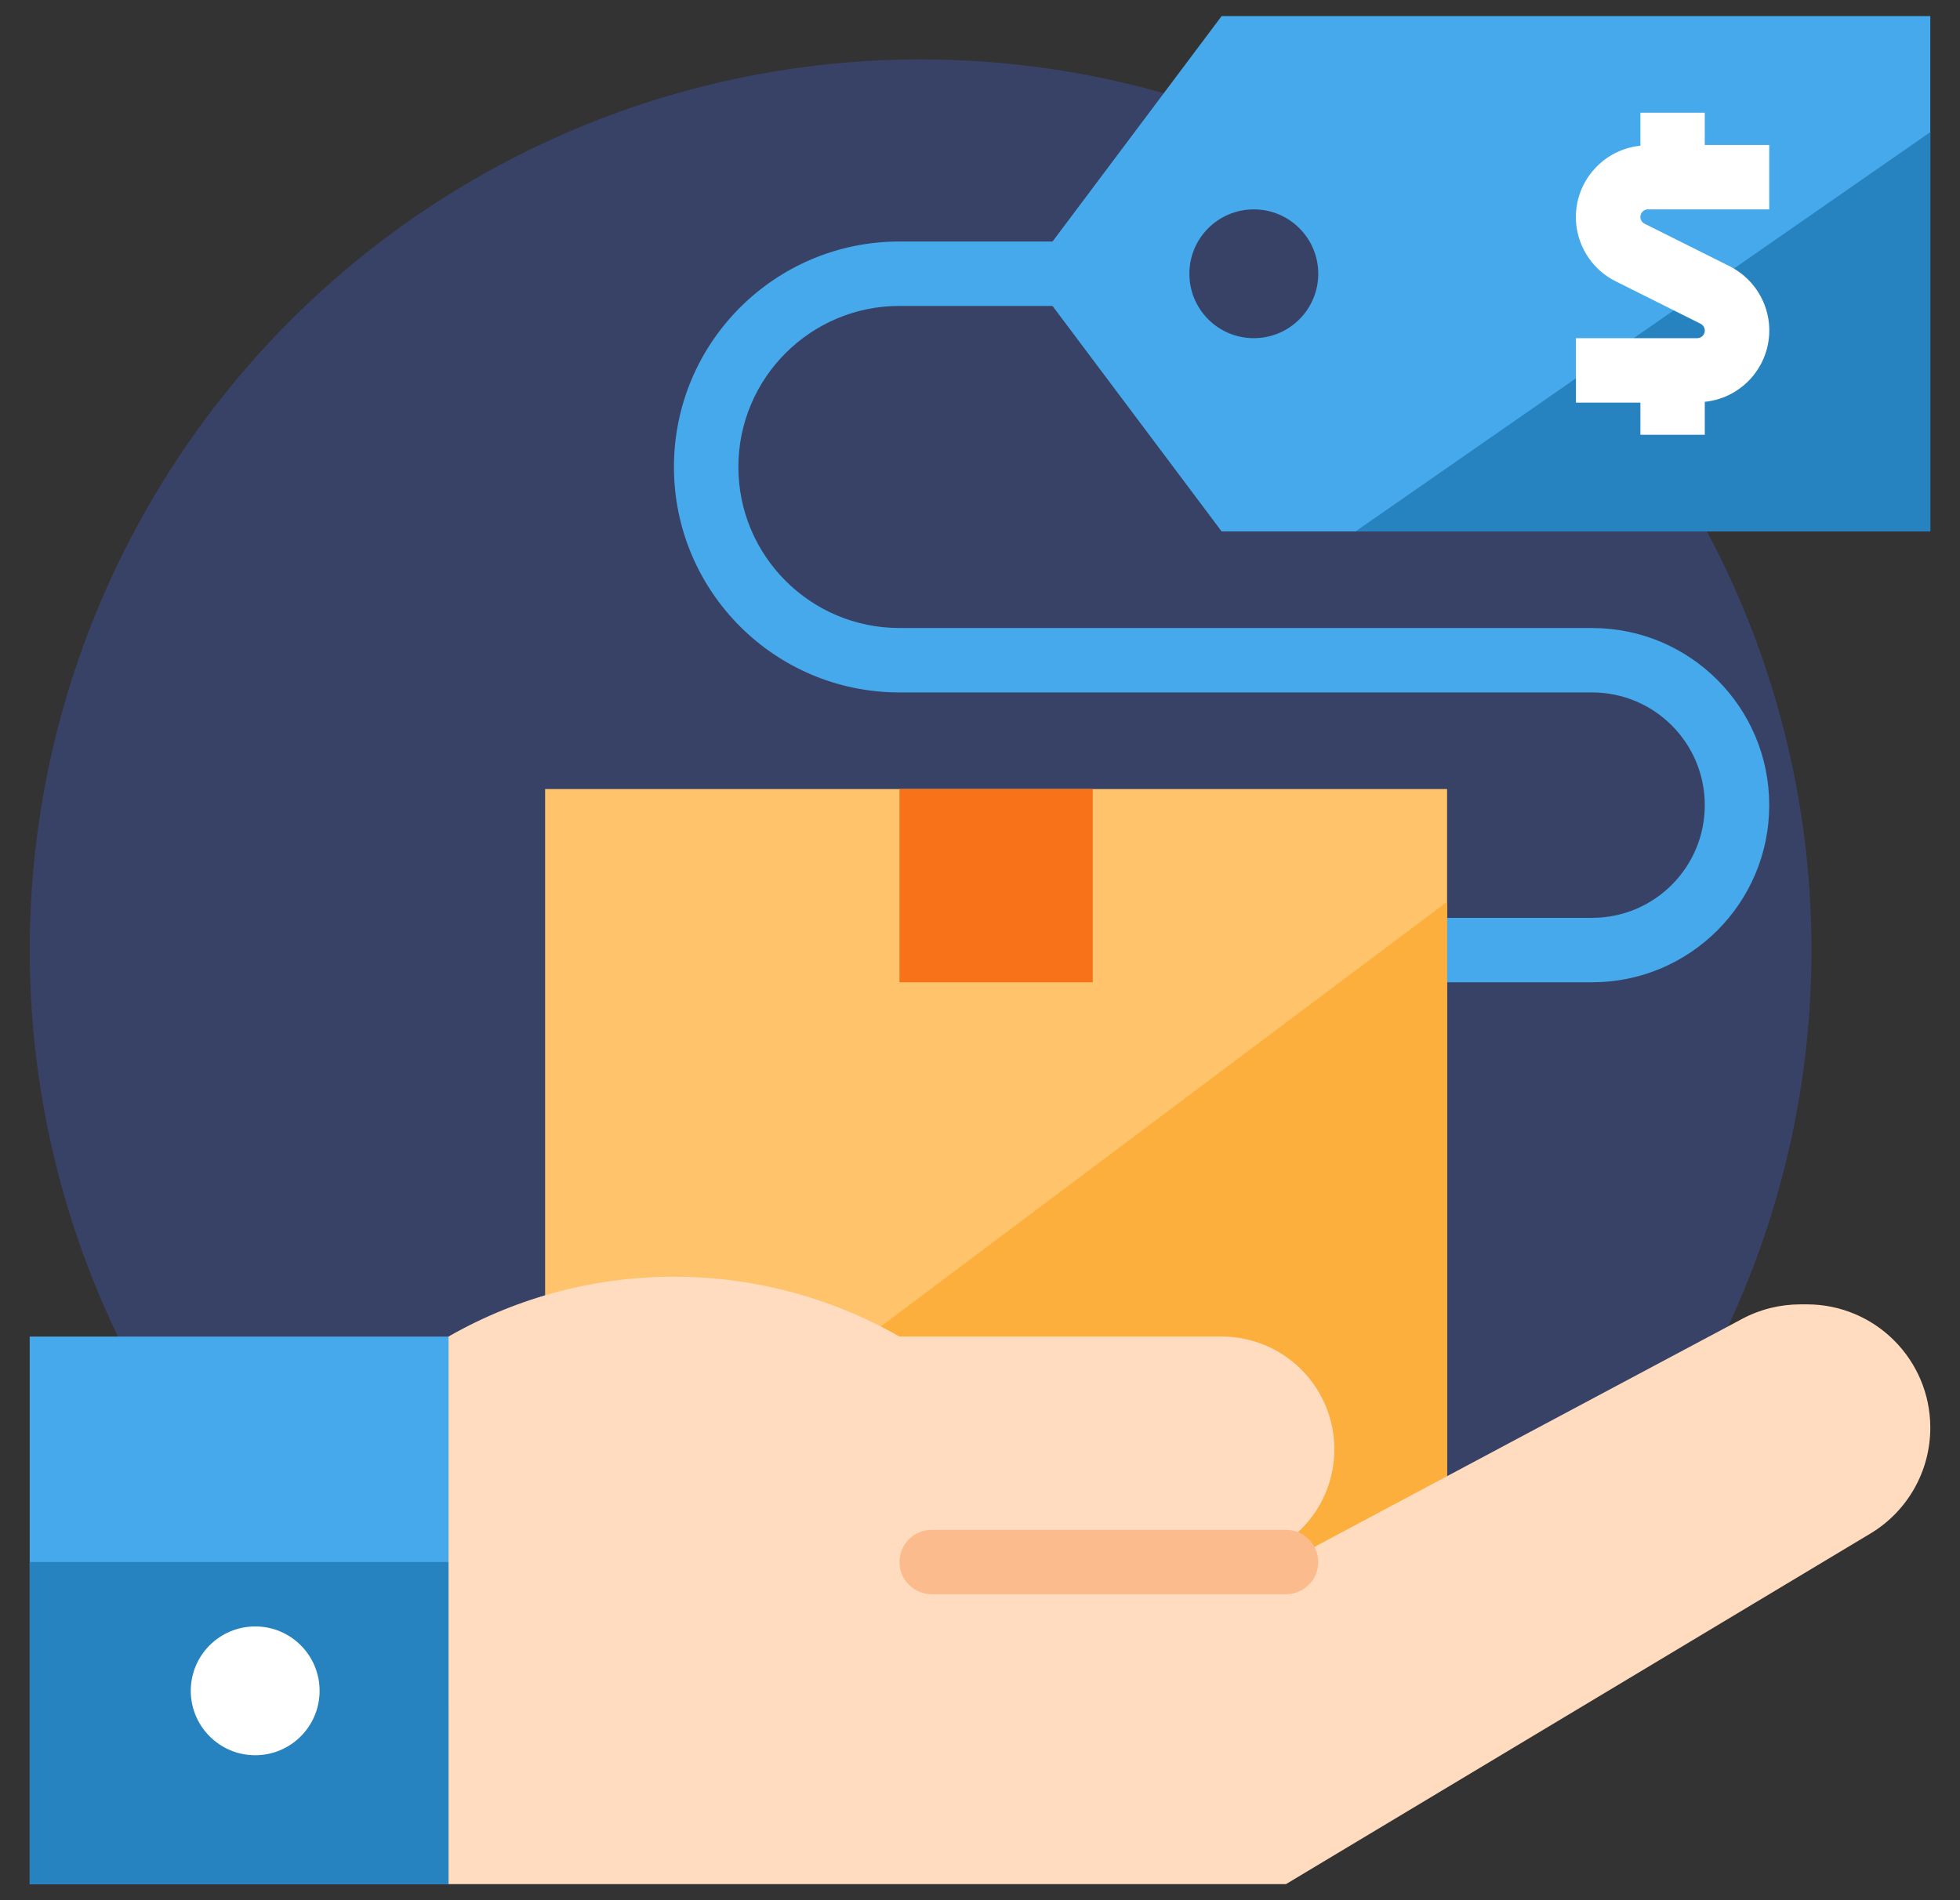 <svg width="33" height="32" viewBox="0 0 33 32" fill="none" xmlns="http://www.w3.org/2000/svg">
<rect x="0" y="0" width="33" height="32" fill="#333333" stroke="none"/>
<g clip-path="url(#clip0_323_1146)">
<circle cx="15.5" cy="16" r="15" fill="#374266"/>
<path d="M20.568 0.271L17.314 4.61L20.568 8.949H32.5V0.271H20.568ZM21.11 5.695C20.511 5.695 20.025 5.21 20.025 4.61C20.025 4.011 20.511 3.526 21.11 3.526C21.709 3.526 22.195 4.011 22.195 4.61C22.195 5.21 21.709 5.695 21.11 5.695Z" fill="#46A9EB"/>
<path d="M32.5 2.225L22.823 8.949H32.5V2.225Z" fill="#2683C0"/>
<path d="M24.364 13.288H9.178V26.847H24.364V13.288Z" fill="#FFC46B"/>
<path d="M18.398 13.288H15.144V16.542H18.398V13.288Z" fill="#F77219"/>
<path d="M27.747 3.526H29.788V2.441H28.703V1.898H27.619V2.454C26.955 2.522 26.471 3.115 26.539 3.779C26.582 4.192 26.833 4.554 27.204 4.738L28.632 5.452C28.695 5.483 28.722 5.56 28.69 5.623C28.669 5.667 28.625 5.694 28.578 5.695H26.534V6.78H27.619V7.322H28.703V6.767C29.367 6.699 29.85 6.106 29.783 5.442C29.74 5.029 29.489 4.667 29.118 4.482L27.69 3.768C27.627 3.738 27.6 3.661 27.632 3.597C27.653 3.554 27.697 3.526 27.744 3.526H27.747Z" fill="white"/>
<path d="M26.805 16.542H24.364V15.457H26.805C27.854 15.457 28.703 14.607 28.703 13.559C28.703 12.511 27.854 11.661 26.805 11.661H15.144C13.047 11.661 11.347 9.961 11.347 7.864C11.347 5.767 13.047 4.067 15.144 4.067H20.025V5.152H15.144C13.647 5.152 12.432 6.367 12.432 7.864C12.432 9.362 13.647 10.576 15.144 10.576H26.805C28.453 10.576 29.788 11.911 29.788 13.559C29.788 15.207 28.453 16.542 26.805 16.542Z" fill="#46A9EB"/>
<path d="M9.178 26.576V26.848H24.364V15.187L9.178 26.576Z" fill="#FCAF3C"/>
<path d="M21.653 26.305H20.568C21.616 26.305 22.466 25.455 22.466 24.407C22.466 23.358 21.616 22.508 20.568 22.508H15.144C12.792 21.164 9.903 21.164 7.551 22.508V31.729H21.652L31.491 25.826C32.117 25.45 32.5 24.774 32.5 24.044C32.5 22.896 31.57 21.966 30.422 21.966H30.308C29.967 21.967 29.632 22.05 29.331 22.211L21.653 26.305Z" fill="#FFDCBF"/>
<path d="M7.551 22.509H0.5V31.729H7.551V22.509Z" fill="#46A9EB"/>
<path d="M21.653 26.847H15.686C15.387 26.847 15.144 26.604 15.144 26.305C15.144 26.006 15.387 25.763 15.686 25.763H21.653C21.952 25.763 22.195 26.006 22.195 26.305C22.195 26.604 21.952 26.847 21.653 26.847Z" fill="#FCBB8D"/>
<path d="M7.551 26.305H0.5V31.728H7.551V26.305Z" fill="#2683C0"/>
<path d="M4.297 29.559C4.896 29.559 5.381 29.073 5.381 28.474C5.381 27.875 4.896 27.39 4.297 27.39C3.698 27.39 3.212 27.875 3.212 28.474C3.212 29.073 3.698 29.559 4.297 29.559Z" fill="white"/>
</g>
<defs>
<clipPath id="clip0_323_1146">
<rect width="32" height="32" fill="white" transform="translate(0.5)"/>
</clipPath>
</defs>
</svg>
